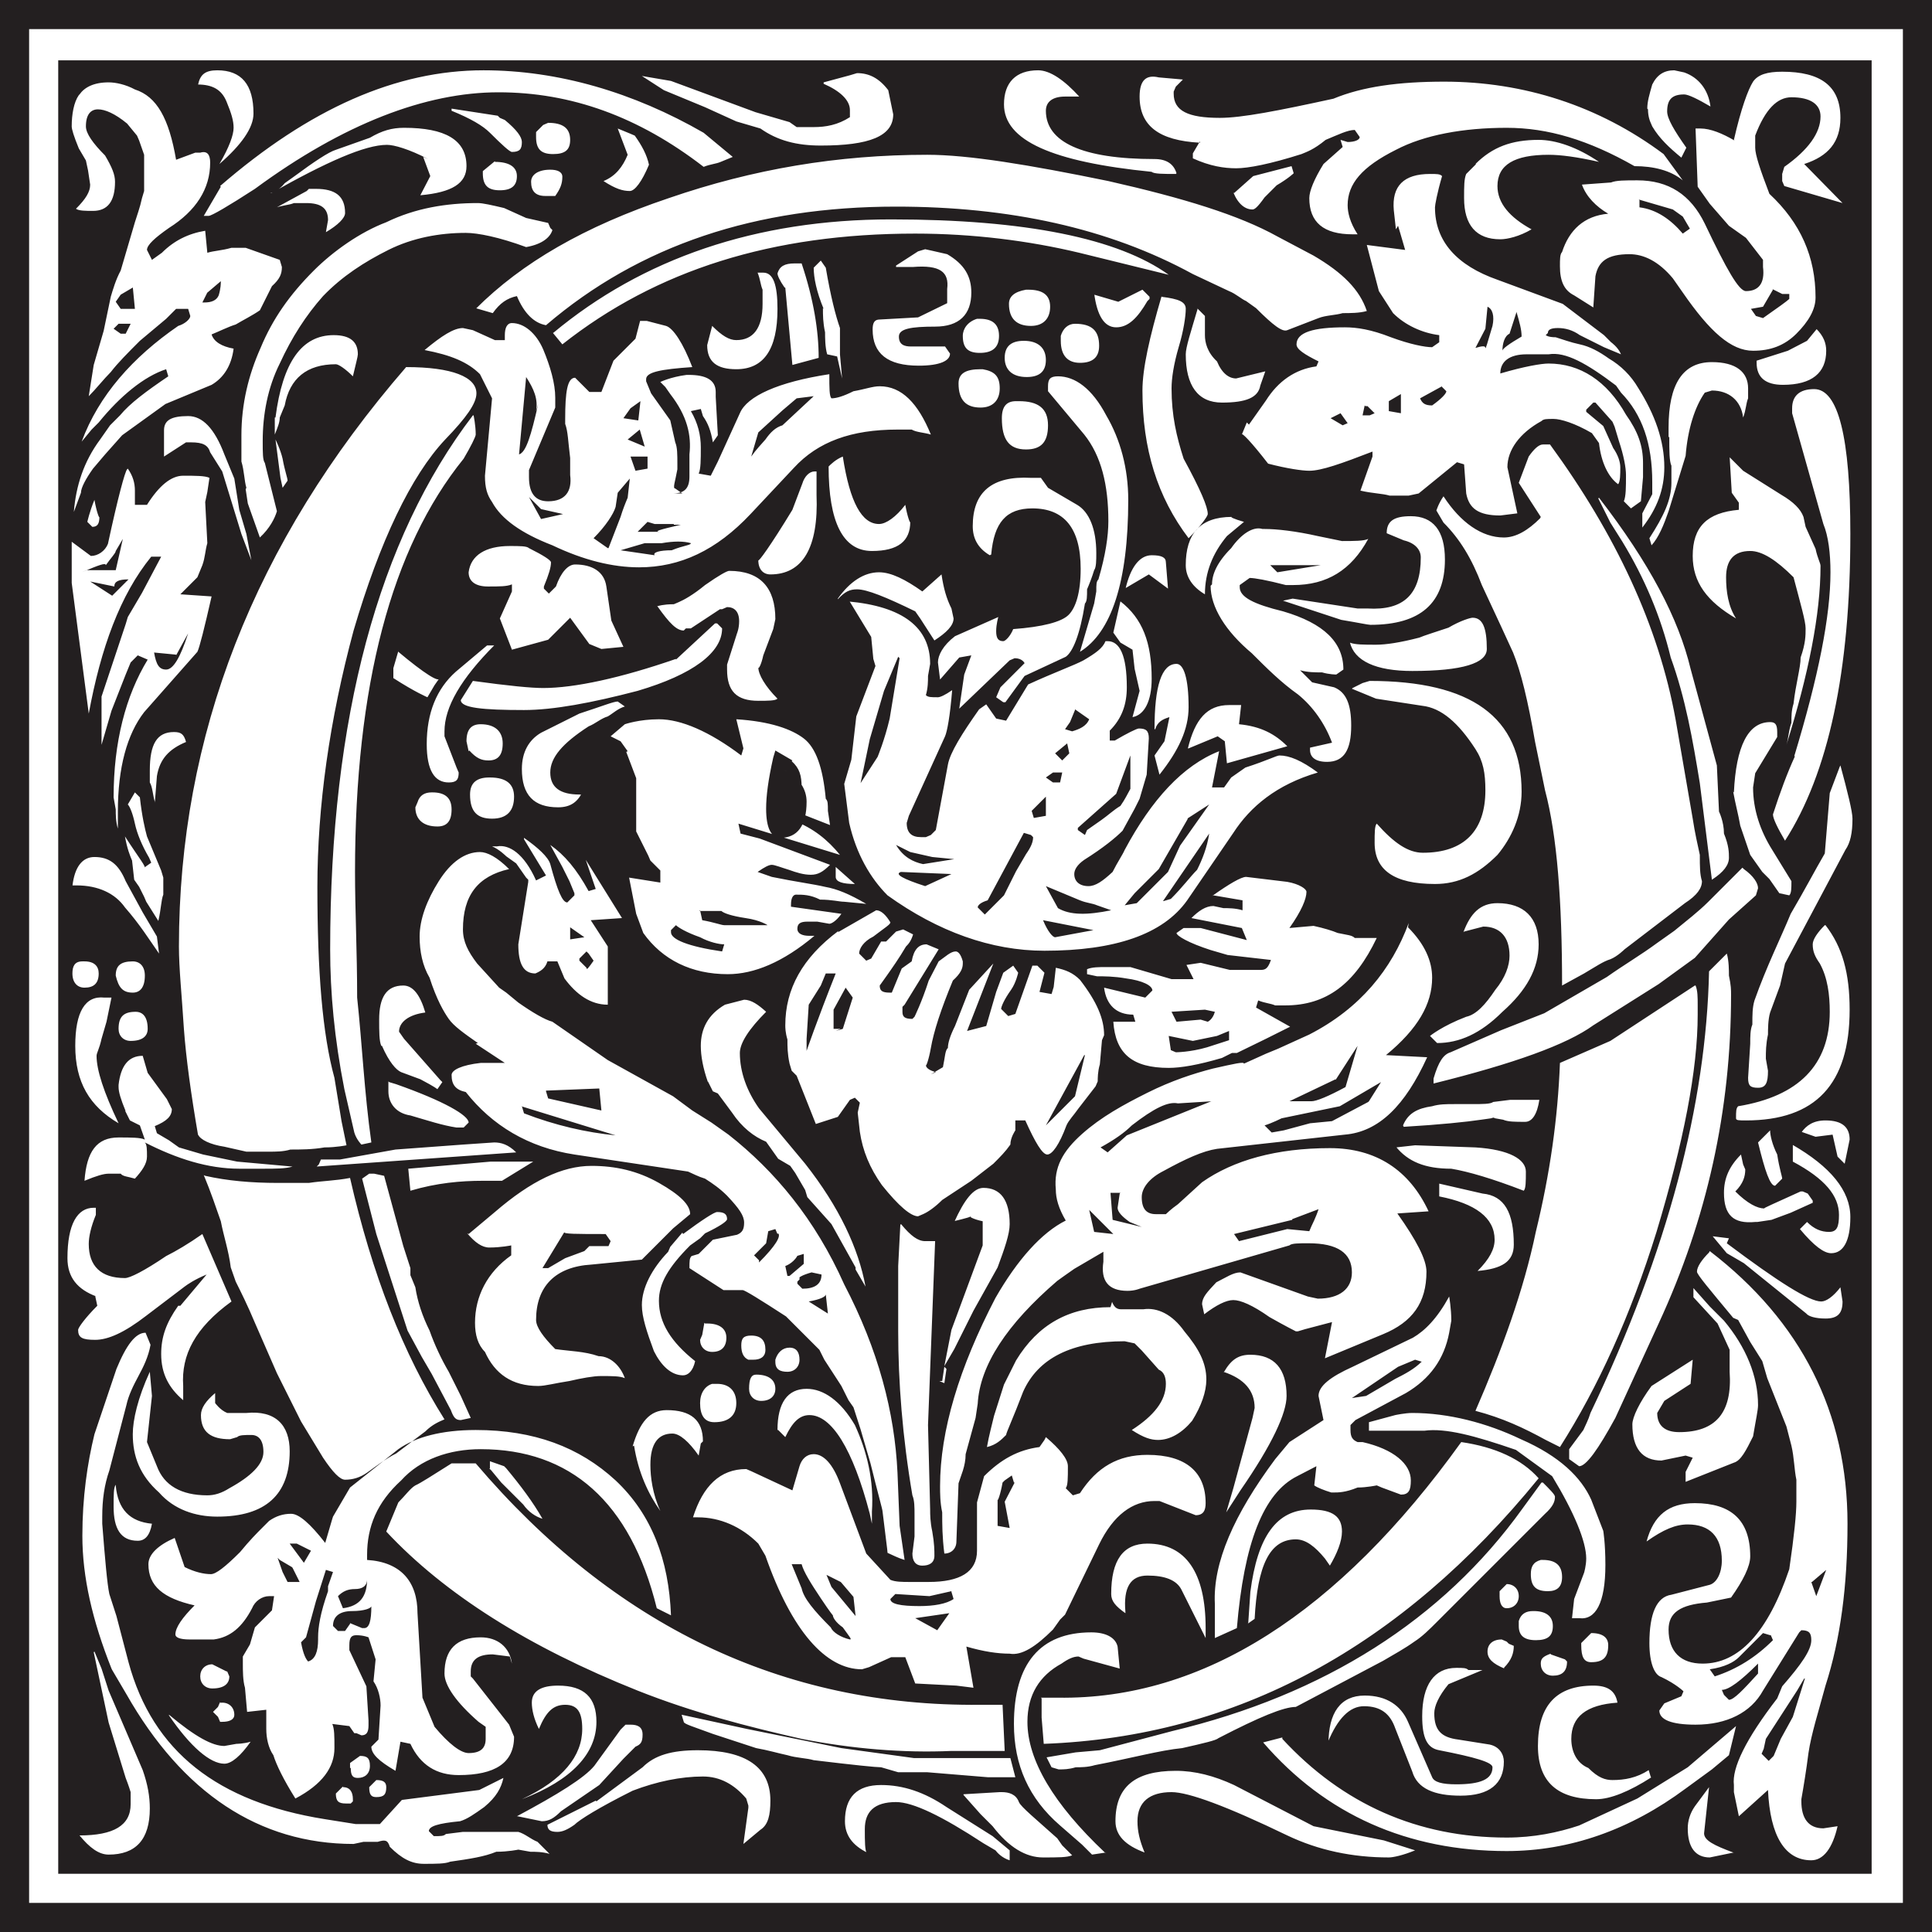 <?xml version="1.0" encoding="UTF-8"?>
<svg id="Layer_1" xmlns="http://www.w3.org/2000/svg" width="27.21" height="27.21" xmlns:xlink="http://www.w3.org/1999/xlink" viewBox="0 0 27.21 27.21">
  <defs>
    <clipPath id="clippath">
      <rect width="27.21" height="27.21" fill="none"/>
    </clipPath>
    <clipPath id="clippath-1">
      <rect y="0" width="27.21" height="27.21" fill="none"/>
    </clipPath>
  </defs>
  <g clip-path="url(#clippath)">
    <g clip-path="url(#clippath-1)">
      <path d="M25.41,23.64l-.1.17-.44.68-.03.14-.03.07.1.1.07-.07.1-.24.17-.31.17-.54ZM24.76,23.57v-.14c-.24.24-.41.37-.51.37l.03.07.07.07c.07,0,.2-.14.41-.37M24.93,23.03l-.1-.03-.34.34c-.07.07-.2.14-.41.17l.07.1c.31-.1.58-.27.82-.51l-.03-.07ZM13.2,22.96l-.31-.17.48-.07-.17.24ZM4.93,22.86l.17.07h.03c.07,0,.1-.1.1-.31,0,.03-.1.07-.27.07s-.27.07-.27.21l.07.07h.1l.07-.1ZM13.4,22.41l-.31.07-.48-.03-.07.07c0,.07.14.1.41.1.2,0,.38-.03.48-.1l-.03-.1ZM4.83,22.65c.24-.03.34-.17.34-.41,0,.1-.07.14-.17.14s-.17.03-.24.1l.07.17ZM25.51,22.28l.07.2.14-.37-.2.17ZM11.84,22.28l-.2-.1.07.17.34.41-.03-.27-.17-.2ZM4.69,22.14l-.1-.03-.14.44-.14.51-.07.07c.03.17.07.24.1.27.1-.03.14-.14.14-.31v-.03c0-.14.03-.34.14-.65v-.07l.07-.2ZM11.73,22.75s-.03-.03-.17-.24-.24-.37-.27-.48h-.14l.14.34c.03.14.17.31.41.55.03.07.14.14.27.17.03,0,0-.03-.1-.17-.1-.07-.14-.14-.14-.17M4.11,22.07l-.17-.1-.03-.03.07.2.07.14h.17l-.1-.2ZM4.28,22.01l-.2-.27h.1l.2.1-.1.17ZM14.28,20.88l-.03-.1-.1.07-.03.03c-.03.17-.07.27-.07.24v.37l.17.03-.07-.37.14-.27ZM20.03,19.18l-.1-.03-.24.1-.65.44.2-.03.41-.24c.14-.07.27-.14.37-.24M11.39,18.33c.17-.03.24-.07.24-.1l.03.27-.27-.17ZM11.43,17.92l.14.03c0,.14-.1.2-.27.2l-.07-.07v-.03l.03-.03v-.03s.03-.03.17-.07M11.22,17.69l.1-.03v.14l-.2.17h-.03l-.03-.14s.1-.03.17-.14M7.65,17.86h.07l.24-.14.27-.1.07-.07h.27l.03-.07-.07-.1c-.41,0-.61,0-.58-.03l-.31.51ZM10.95,17.38l-.03-.07-.1.03-.03.17-.17.17.07.07v.03c.24-.24.31-.37.27-.41M18.2,17.18l-.82.2.07.1.68-.17.31.03.03-.07s.07-.14.1-.24l-.37.14ZM15.68,17.38l-.34-.34.07.31.27.03ZM15.78,16.8h-.14l.03.38.41.1-.17-.07c-.1-.07-.17-.14-.17-.2l.03-.2ZM17.07,15.51l-.48.03c-.14-.03-.34.07-.65.31-.1.1-.24.2-.44.31l.1.07.27-.24,1.19-.48ZM7.35,15.58l.03.1c.44.17.88.27,1.29.31l-1.33-.41ZM19.28,15.51l.17-.27-.58.34-.82.17s-.14.07-.24.1l.1.1.17-.03.37-.1.31-.03.51-.27ZM7.69,15.37l.03.1.75.17-.03-.31-.75.03ZM18.81,15.2l-.65.31h.31c.07,0,.24-.07.48-.2l.17-.58-.31.48ZM15.27,14.86l-.54.99.41-.41.14-.58ZM17.31,14.52l-.17.07-.34.07-.34-.07.03.2.07.03s.2,0,.44-.07l.31-.1v-.14ZM16.5,14.25l.07.14.34-.03.1.03s.07-.03.1-.14l-.14-.03-.48.03ZM12.01,14.05l-.1-.14-.17.31v.27h.1l-.07.03.1-.03.14-.44ZM11.77,13.71h-.14l-.07.17-.17.27-.03.48v.17s.14-.41.41-1.09M8.16,13.5l.1-.1.03.03.07.1c-.07.1-.1.14-.1.1l-.1-.1v-.03ZM8.03,13.23l.2-.03-.2-.14v.17ZM10.2,13.3c-.07,0-.21-.03-.34-.1-.2-.07-.31-.14-.34-.17l-.07.07v.03c0,.1.24.2.72.27l.03-.1ZM14.69,12.96c.07.17.14.24.17.24l.54-.1-.71-.14ZM9.86,12.82l.03.14c.17.03.27.07.31.07h.61s-.1-.07-.31-.1c-.2-.03-.31-.07-.34-.1h-.31ZM14.73,12.48l.17.31c.17.1.41.1.75.03l-.2-.07c-.07-.03-.14-.03-.24-.07l-.48-.2ZM12.69,12.28c-.1.03.03.1.34.2l.37-.17-.72-.03ZM12.62,11.9c.1.17.24.24.38.27l.44-.07-.31-.03-.31-.07-.2-.1ZM16.73,11.53l-.41.71-.34.34-.14.17.17-.03.44-.44.17-.37.41-.58-.31.2ZM16.39,12.69l.1-.03c.17-.17.27-.31.37-.41.07-.14.14-.31.17-.51l-.65.95ZM14.42,11.73l-.51.95c-.1.03-.14.07-.14.1l.1.1.27-.27.17-.34.14-.24c.07-.1.1-.17.1-.24l-.03-.03-.1-.03ZM14.73,11.22l-.2.2.03.1.17-.03v-.27ZM15.92,11.12v-.48l-.2.54-.54.48v.03l.1.07.03-.07.2-.14c.1-.07.17-.14.27-.2.07-.1.1-.17.14-.24M14.97,10.88h-.14l-.1.07.1.07h.1l.03-.14ZM11.16,10.71l-.24-.14-.03.1c-.07.31-.1.54-.1.72,0,.27.07.41.2.41.24,0,.37-.17.37-.51,0-.17-.1-.34-.31-.44.07.03.14.1.24.24,0-.17-.03-.27-.14-.37M14.86,10.61l.1.1.1-.1-.03-.14-.17.14ZM15.14,10l-.07.17-.07.1.1.03c.1-.03.2-.07.24-.17l-.2-.14ZM12.65,9.25l-.2.48-.2.68-.1.48-.03.14.24-.37s.1-.24.17-.54l.14-.85ZM2.48,9.22l-.31-.03c.03.17.07.24.17.24s.2-.17.31-.51l-.17.31ZM1.57,8.4l.24-.24c-.14,0-.2.03-.2.1l-.34-.07.31.2ZM1.63,8.03h-.41l-.07.03c.24-.1.34-.14.34-.1.07-.1.14-.17.14-.2l.1-.17-.1.44ZM17.89,7.96l.1.1.61-.1h-.71ZM9.08,7.65h.24c.17-.03.31-.03.41,0,0,.03-.1.03-.27.1-.17,0-.27.03-.24.07l-.48-.07.34-.1ZM9.49,7.38h-.27l-.1-.03-.14.14h.34c-.14,0-.03-.03.27-.1h-.1ZM7.62,7.31l.31-.07-.31-.07-.17-.17.17.31ZM8.57,7.72l.17-.44c.03-.1.07-.2.1-.27l.03-.27-.17.2-.03.2c-.03.1-.14.27-.31.44l.2.14ZM8.98,5.92l-.2-.03.1-.14.14-.1-.03.27ZM8.88,6.43h.24v.17l-.17.03-.07-.2ZM18.88,5.82l-.14.07.17.1.07-.03-.1-.14ZM9.08,6.29l-.24-.1.17-.14.07.24ZM19.22,5.71l-.03.14h.1l.07-.03-.1-.1h-.03ZM19.56,5.65v.14l.17.03v-.27l-.17.1ZM11.46,5.58l-.24.03-.2.17-.34.31-.1.34c.07-.1.14-.17.2-.24.07-.1.14-.17.24-.2l.44-.41ZM20.31,5.44l-.31.17c.03.07.07.1.17.1.14-.1.2-.17.2-.2l-.07-.07ZM7.41,5.31l-.1,1.09c.1-.03.17-.27.27-.71l-.03.1c.03-.17-.03-.31-.14-.48M20.95,4.32l-.03.31-.14.27c.1-.03.14-.03.14,0s.03-.07.1-.31c.03-.14,0-.24-.07-.27M21.36,4.39l-.1.31c-.07.03-.1.14-.1.24,0-.03.1-.1.27-.2,0-.1-.03-.2-.07-.34M1.77,4.56h-.1l-.07.07.1.07h.07l.07-.14h-.07ZM1.87,4.05l-.17.1-.07.1.07.1h.2l-.03-.31ZM2.92,4.12l-.07.14h.03c.1,0,.17-.03.2-.1.03-.1.03-.17.03-.2l-.2.17ZM24.97,4.08l-.14.24-.17.03.07.1.1.03c.2-.14.34-.24.37-.27v-.07h-.1l-.14-.07ZM23.09,2.82v.1c.24.03.44.17.61.37l.1-.07-.1-.17-.14-.1-.48-.14ZM13.57,25.27l.51-.03h.03c.1,0,.2.03.24.14.03.07.24.24.54.51l.07.1.14.14c-.07.03-.2.03-.41.03-.24,0-.48-.14-.71-.44l-.17-.17-.24-.27ZM4.83,25.17c.1,0,.14.07.14.17v.03l-.03.03h-.07c-.1,0-.14-.03-.14-.14l.1-.1ZM24.42,26.09l-.34.07c-.2,0-.31-.14-.31-.41,0-.1.03-.21.1-.31l.2-.27-.07.65c0,.1.14.17.41.27M12.21,26.09c-.2-.1-.31-.24-.31-.44,0-.34.17-.51.51-.51.31,0,.61.1.92.31l.65.41.24.2v.14c-.1-.03-.17-.1-.2-.14l-.17-.1c-.58-.38-.99-.58-1.23-.58-.31,0-.44.14-.44.38,0,.17,0,.31.03.34M5.27,25.1l.03-.03c.1,0,.14.03.14.1,0,.1-.03.14-.14.14-.07,0-.1-.03-.1-.14l.07-.07ZM16.12,26.09c-.27-.1-.41-.24-.41-.44,0-.48.27-.71.85-.71.27,0,.54.07.82.2l1.12.58.99.2.44.14c-.17.07-.31.1-.37.1-.51,0-.99-.1-1.43-.31-.85-.41-1.39-.61-1.63-.61-.31,0-.48.14-.48.41,0,.14.03.27.1.44M4.93,24.9v-.07l.14-.1c.1,0,.14.03.14.14s-.07.17-.17.17c-.07,0-.1-.03-.1-.14M8.4,25.37l.65-.48c.17-.17.41-.24.78-.24.68,0,1.02.24,1.02.71,0,.2-.03.34-.14.41l-.24.2.07-.51v-.03l-.03-.1c-.17-.2-.37-.31-.61-.31-.31,0-.65.07-.99.2-.48.24-.75.41-.82.48-.1.07-.17.1-.24.1-.1,0-.14-.03-.14-.1l.68-.34ZM18.06,24.49c.85.92,1.91,1.39,3.16,1.39.38,0,.72-.07,1.02-.17l.82-.38.71-.44.68-.58-.1.41-.24.2-.37.27c-.78.58-1.63.88-2.52.88-1.39,0-2.55-.51-3.43-1.53l.27-.07ZM7.28,25.58c.58-.31.95-.54,1.09-.71l.37-.51.07-.07h.07c.1,0,.17.03.17.14s-.03.14-.1.17l-.17.17-.34.37-.54.37c-.1.1-.17.14-.27.14l-.34-.07ZM2.38,24.15c.37.31.61.44.78.44l.17-.03s.1,0,.2-.03c-.14.2-.27.31-.37.31-.2,0-.48-.24-.78-.68M14.28,25.03h-.37l-.85-.07h-.41l-.24-.07c-.07,0-.37-.03-.95-.1-.1-.03-.24-.03-.37-.07-.14-.03-.27-.07-.44-.1l-.61-.2c-.27-.1-.41-.14-.41-.17l-.03-.1.92.2,1.33.27,1.02.14h1.36l.07.27ZM3.1,23.98h.03c.1,0,.17.07.17.17,0,.07-.07.1-.17.1h-.03l-.03-.07-.07-.07.07-.07.03-.07ZM23.26,25.03c-.31.2-.58.31-.78.31-.54,0-.82-.24-.82-.75,0-.58.27-.85.78-.85.2,0,.31.07.34.24-.44.03-.65.2-.65.51,0,.17.07.34.24.41.14.14.24.17.34.17.17,0,.34-.03.51-.14l.03.1ZM7.59,24.35c-.07-.14-.1-.27-.1-.37,0-.17.14-.24.37-.24.37,0,.54.17.54.51,0,.44-.34.82-1.05,1.09.58-.27.85-.61.85-.99,0-.24-.07-.34-.24-.34s-.27.1-.37.34M18.71,24.56c0-.44.17-.68.51-.68.31,0,.51.14.61.37l.34.78c.03.07.14.1.34.1.34,0,.51-.07.51-.24,0-.07-.24-.14-.75-.24-.17-.03-.24-.17-.24-.48,0-.44.17-.68.48-.68.1,0,.14,0,.17.03h.2l-.48.2c-.14.17-.2.31-.2.41,0,.24.1.34.34.37l.44.07c.14.03.2.14.2.24,0,.31-.2.48-.61.48-.37,0-.61-.1-.68-.34l-.24-.61c-.07-.2-.2-.31-.44-.31-.2,0-.37.17-.51.51M3.2,23.54l.03.07c0,.1-.07.17-.24.17-.1,0-.17-.07-.17-.17s.07-.17.17-.17l.2.1ZM21.84,23.3l.2.07.03.03c0,.14-.07.2-.2.2-.1,0-.17-.07-.17-.17,0-.07.03-.1.14-.14M1.33,23.26l.1.24.1.31.48,1.12c.07.2.1.37.1.54,0,.44-.2.65-.58.65-.14,0-.27-.1-.41-.27.48,0,.72-.14.72-.44v-.17s-.03-.1-.07-.2l-.24-.78-.21-.99ZM21.19,23.5c-.17-.07-.24-.14-.24-.24s.07-.17.2-.17l.07.03.03.03.07.03c0,.1-.03.2-.14.31M22.28,23.13l.1-.1.03-.03c.17,0,.24.07.24.17,0,.17-.07.24-.24.24-.1,0-.14-.07-.14-.24v-.03ZM15.58,26.09l-.2.03-.14-.14-.31-.27c-.44-.38-.65-.85-.65-1.43,0-.85.37-1.29,1.09-1.29.2,0,.34.07.37.2l.03.31-.51-.14-.07-.03c-.07,0-.14.03-.24.1-.31.17-.48.44-.48.82,0,.54.37,1.16,1.09,1.84M21.6,22.69c.17,0,.27.07.27.21s-.07.2-.24.2-.24-.07-.24-.2v-.07c.03-.1.1-.14.2-.14M21.22,22.31c.1,0,.17.07.17.17s-.07.17-.17.17c-.07,0-.1-.07-.1-.17v-.07l.1-.1ZM21.7,21.97h.03c.17,0,.27.07.27.24,0,.14-.07.2-.2.2-.17,0-.24-.07-.24-.24,0-.1.03-.17.14-.2M15.85,22.72c-.14-.1-.2-.17-.2-.27,0-.48.17-.71.51-.71.54,0,.82.41.82,1.19v.14l-.24-.48-.1-.2c-.07-.14-.24-.2-.48-.2s-.34.17-.31.51v.03ZM17.58,22.86l.03-.44c.1-.78.37-1.16.85-1.16.31,0,.44.1.44.31,0,.14-.07.31-.17.48l-.07-.1c-.14-.17-.27-.27-.41-.27-.37,0-.54.37-.58,1.12l-.1.07ZM21.73,20.88c.1.1.17.17.17.2,0,.07-.03.14-.14.24l-1.53,1.53c-.1.1-.2.2-.31.27-.14.1-.27.17-.44.27l-1.23.65c-.17,0-.51.14-1.09.44-.03.03-.2.07-.51.14-.31.03-.71.14-1.23.24-.1.03-.2.03-.27.03-.1.03-.17.03-.24.03l-.1-.03-.07-.14.41-.07.34-.03,1.02-.27c2.14-.51,3.81-1.57,4.93-3.13l.27-.37ZM1.63,20.92c.03.34.2.51.51.54-.03.17-.1.24-.2.24-.24,0-.34-.17-.34-.48,0-.17,0-.27.03-.31M6.7,20.61c1.94,2.28,4.32,3.43,7.11,3.4h.31l.03.65h-.75c-.68.03-1.4-.03-2.11-.17-.75-.17-1.53-.37-2.31-.68-1.53-.61-2.72-1.36-3.54-2.24l.17-.41c.1-.1.17-.2.24-.24.07-.03.24-.14.51-.31h.34ZM6.9,20.68v-.1l.2.07.03.03c.2.24.38.48.51.71-.1-.03-.2-.1-.27-.2l-.31-.31-.14-.17-.03-.03ZM14.66,23.91h.24c2.04.03,3.95-1.19,5.68-3.6.48.07.85.24,1.09.51-1.94,2.38-4.25,3.64-6.97,3.74l-.03-.37v-.27ZM14.73,20.24c.2.17.31.31.31.41,0,.17,0,.27-.03.31l.1.1.1-.03c.24-.37.54-.54.95-.54.54,0,.82.24.82.68,0,.1-.03.17-.14.17l-.51-.2h-.07c-.31,0-.58.2-.78.61l-.48.99-.07.07-.1.14c-.24.24-.44.37-.61.34-.17,0-.37-.03-.61-.1l.1.58-.24-.03-.58-.03-.14-.37h-.2l-.31.14-.1.03c-.51,0-.99-.54-1.36-1.6l-.1-.17c-.24-.24-.54-.37-.85-.37h-.07c.14-.44.38-.68.75-.68l.07.03.58.27.1-.34c.03-.1.1-.17.2-.17.14,0,.27.14.37.41l.37.99.34.37c.07.03.17.03.27.03h.27c.44,0,.68-.14.68-.44v-.68l.1-.37c.24-.24.48-.37.78-.41l.07-.1ZM4.69,21.36l.24-.41.68-.54c.24-.17.61-.27,1.09-.27.82,0,1.46.24,1.97.71.51.48.75,1.12.78,1.9l-.2-.1c-.37-1.5-1.22-2.24-2.48-2.24-.44,0-.85.14-1.12.44-.34.31-.48.65-.48,1.05v.07c.48.03.71.31.71.75l.07,1.19.17.41c.2.24.37.37.48.37.17,0,.24-.07.24-.2v-.17l-.1-.07c-.31-.27-.48-.51-.48-.68,0-.34.17-.51.51-.51.24,0,.41.14.44.37l-.03-.1-.24-.03c-.2,0-.31.07-.31.24v.07l.03.03.51.65.07.17c0,.37-.27.54-.78.54-.31,0-.54-.14-.68-.44l-.14-.03-.07.41c-.24-.14-.34-.24-.34-.34l.1-.1.03-.48c0-.1-.03-.24-.1-.34l.03-.31-.1-.31s-.07-.03-.17-.03c-.07,0-.1.03-.1.14v.07l.24.51.03.48v.07c0,.1-.03.14-.1.14l-.07-.03h-.03l-.07-.1-.24-.03c.03.07.03.17.03.34,0,.27-.17.51-.55.71-.17-.27-.27-.48-.31-.61-.07-.1-.1-.24-.1-.37v-.27l-.27.03-.03-.34c-.03-.1-.03-.24-.03-.34v-.1l.1-.17.07-.24.24-.24.03-.2h-.07c-.1,0-.2.07-.24.17-.14.27-.31.41-.54.44h-.34c-.14,0-.2-.03-.2-.07,0-.1.1-.24.27-.41-.44-.1-.65-.27-.65-.58,0-.14.14-.27.37-.37l.14.41c.14.07.27.1.37.1.07,0,.2-.1.41-.31.14-.17.24-.27.31-.34l.1-.1c.1-.07.2-.1.31-.1s.27.14.48.41l.1-.34ZM19.28,20.03l.37-.1s.14-.03.24-.03c.51,0,1.05.14,1.53.37.55.24.85.54.99.85l.17.44s.03.17.03.48c0,.54-.14.78-.37.75h-.1l.03-.27.14-.37s.03-.1.03-.2c0-.24-.17-.65-.48-1.16l-.51-.37c-.58-.2-.99-.31-1.29-.27h-.78v-.1ZM8.91,20.37c.1-.34.24-.51.48-.51.34,0,.51.14.51.44l-.03.03-.03.17c-.14-.2-.27-.31-.37-.31-.2,0-.31.14-.31.44,0,.17.03.41.14.65-.17-.24-.31-.54-.37-.92M10.95,20.14c0-.38.14-.58.41-.58.24,0,.48.17.68.51.17.37.27.78.24,1.22v.17l-.03-.14c-.24-.92-.54-1.39-.85-1.39-.14,0-.24.1-.34.31l-.1-.1ZM10.03,19.49h.07c.17,0,.27.1.27.27s-.1.27-.31.27c-.14,0-.2-.1-.2-.27,0-.14.07-.24.17-.27M10.92,19.56c0,.1-.07.17-.2.17-.1,0-.17-.07-.17-.17,0-.14.03-.2.1-.2.17,0,.27.07.27.2M2.11,19.32l.03.34-.07.65.14.34c.1.27.34.41.71.41.1,0,.2-.03.31-.1.31-.17.48-.34.48-.51s-.07-.24-.17-.24-.17,0-.2.03l-.1.03c-.27,0-.41-.1-.41-.34,0-.1.07-.2.2-.31v.14s.07.1.17.14h.27c.41-.04.61.17.61.54,0,.61-.34.92-1.02.92-.31,0-.61-.1-.82-.34-.27-.24-.37-.51-.37-.82,0-.2.07-.51.24-.88M13.27,19.45l.03-.2.03.03-.03.2-.07-.03h.03ZM17.24,19.32c.1-.17.2-.24.37-.24.34,0,.51.2.51.58,0,.24-.2.68-.65,1.33l-.2.31.1-.34.27-.99.03-.14c0-.24-.14-.41-.44-.51M11.26,19.15c0,.1-.07.17-.17.17s-.17-.03-.17-.14v-.03c.03-.1.1-.17.2-.17s.14.07.14.17M10.58,18.81c.14,0,.2.07.2.2,0,.1-.07.14-.17.14h-.07c-.07-.03-.1-.1-.1-.2s.03-.14.14-.14M1.57,23.5c-.27-.68-.41-1.29-.41-1.87,0-.54.07-1.02.17-1.43l.31-.92c.14-.34.27-.51.41-.51l.07.17c-.03.17-.1.31-.17.44s-.14.27-.17.41l-.24.92c-.07.2-.1.41-.1.65v.1c.04.51.07.85.1.99l.1.31.17.65c.34,1.26,1.26,1.97,2.76,2.21l.44.07h.34l.31-.34,1.09-.14.34-.17c-.03.14-.1.27-.27.41-.14.1-.24.17-.34.2-.31.03-.44.07-.44.14l.07.07c.1,0,.14,0,.17-.03l.24-.03h.78c.1.03.17.1.27.14l.17.17c-.1-.03-.2-.03-.27-.03l-.17-.03s-.14.03-.31.03c-.17.07-.37.1-.65.14-.07.03-.2.03-.37.03s-.31-.07-.48-.24c-.03-.1-.07-.1-.17-.07h-.2l-.14.03c-1.33,0-2.41-.72-3.2-2.11l-.2-.34ZM9.93,18.64h.03c.17,0,.27.07.27.2s-.07.2-.2.2c-.1,0-.17-.07-.17-.17l.03-.07.03-.17ZM15.65,18.3c.03.1.07.14.14.14h.31c.2-.03.41.07.58.31.2.24.31.44.31.68,0,.17-.07.37-.2.58-.14.17-.31.27-.48.27-.1,0-.2-.03-.37-.14.31-.2.48-.41.48-.65,0-.1-.03-.17-.1-.2l-.24-.27-.1-.1-.14-.03c-.75,0-1.22.24-1.43.71-.14.37-.24.58-.24.61-.07.07-.14.14-.27.17.03-.17.07-.31.1-.44l.14-.44.17-.34c.31-.51.75-.75,1.33-.75l.03-.1ZM20.41,18.26s.03.17.03.34l-.03.17c-.07.37-.27.65-.61.85l-.71.38-.07.07v.07c0,.1.03.14.1.17h.07c.44.1.68.31.68.54,0,.14-.03.2-.14.2l-.27-.1-.07-.03s-.14.03-.27.03c-.17.07-.27.07-.34.07h-.03c-.1-.03-.2-.07-.24-.1l.03-.27-.27.14c-.48.24-.75.95-.85,2.14l-.31.14v-.48c-.03-.58.27-1.26.85-2.04l.2-.24.48-.31-.07-.34c0-.14.17-.27.48-.41l.85-.41c.17-.1.34-.27.51-.58M23.84,18.13l.24.27.2.2c.31.37.48.78.48,1.19,0,.07-.03.2-.07.44-.1.2-.17.34-.27.37l-.68.27v-.14l.1-.2-.1-.03-.34.07c-.27,0-.41-.17-.41-.51,0-.1.1-.31.27-.54l.58-.37-.03.34-.37.24-.1.17c0,.17.1.27.31.27.51,0,.75-.27.71-.85v-.31l-.17-.37-.34-.37v-.14ZM24.08,17.62c1.29.99,1.94,2.28,1.94,3.84,0,.88-.1,1.63-.31,2.28-.1.37-.2.68-.24.95-.03.24-.07.48-.1.65v.03c0,.24.1.38.31.38l.2-.03c-.07.31-.2.48-.37.48-.37,0-.58-.34-.61-.99l-.41.37-.07-.34v-.1c-.03-.24.17-.65.61-1.22l.07-.17c.27-.31.41-.51.41-.65,0-.1-.03-.14-.14-.14l-.03.03-.51.82c-.17.31-.51.48-.95.48-.34,0-.51-.07-.51-.2l.07-.1.24-.1.03-.07s-.1-.1-.31-.2c-.1-.03-.17-.2-.17-.48,0-.41.1-.65.31-.68l.54-.14c.1-.03.17-.17.17-.34,0-.34-.17-.51-.48-.51-.17,0-.34.07-.58.24.1-.37.31-.54.68-.54.51,0,.78.24.78.75,0,.14-.1.34-.27.58l-.34.07c-.37.03-.54.14-.54.38,0,.31.17.48.48.48.51,0,.92-.44,1.22-1.33.07-.48.1-.78.1-.95v-.31c-.03-.14-.03-.31-.07-.48l-.07-.27-.27-.68-.07-.24-.17-.27-.17-.31-.07-.03c-.34-.41-.51-.61-.51-.65,0-.07.07-.17.17-.27M24.11,17.41l.24.03-.03.07c.72.54,1.16.82,1.33.82.07,0,.17-.07.27-.2l.03.2c0,.17-.07.24-.24.24-.14,0-.24-.03-.27-.07l-.88-.71-.24-.14-.2-.24ZM12.69,17.24c.14.17.24.24.34.24h.14l-.1,2.59.03,1.19c0,.07,0,.17.03.31.03.17.03.27.03.34,0,.1-.07.14-.17.14s-.14-.07-.14-.17l.03-.24v-.31c0-.1,0-.2-.03-.27-.14-.82-.2-1.6-.2-2.31v-.92l.03-.58ZM9.62,17.38c.27-.2.44-.31.48-.31.1,0,.14.03.14.1,0,.03-.1.1-.31.2l-.07.07-.14.1c-.31.31-.44.54-.44.78,0,.31.17.58.51.85-.03.14-.1.2-.17.2-.17,0-.31-.14-.41-.34-.1-.27-.17-.48-.17-.65,0-.24.14-.51.37-.75l.03-.07.17-.2ZM1.36,18.26c-.27-.1-.41-.27-.41-.54,0-.48.14-.71.37-.71h.03v.1c-.07.17-.1.31-.1.41,0,.31.17.48.51.48.07,0,.27-.1.58-.31.14-.07.31-.17.51-.31l.41.95c-.51.37-.71.75-.68,1.19v.2c-.2-.17-.31-.37-.31-.65,0-.24.07-.44.24-.68h.03l.37-.44c-.17.07-.27.14-.31.17l-.54.41c-.31.24-.54.34-.72.34s-.24-.03-.24-.14c0-.03.1-.17.27-.34l-.03-.14ZM13.44,17.21c.14-.31.27-.48.41-.48.24,0,.37.17.37.51,0,.14-.07.34-.17.61l-.34.61-.27.54-.14.24.1-.51.44-1.19v-.34c-.14-.03-.2-.07-.17-.07s-.07.03-.24.07M20.27,16.84v-.17l.61.14c.31.03.44.27.44.72,0,.24-.17.34-.51.37.17-.17.24-.31.24-.44,0-.31-.27-.51-.78-.61M2.89,16.56c.31.07.65.1,1.02.1h.44c.2-.03.37-.03.58-.07.31,1.36.75,2.48,1.33,3.4-.07.03-.17.07-.27.17l-.41.31c-.14.07-.27.17-.41.27-.1.07-.2.1-.31.1-.07,0-.17-.1-.31-.31l-.31-.51-.34-.68-.31-.71c-.1-.24-.2-.44-.27-.58l-.07-.2c-.03-.24-.1-.44-.14-.65-.07-.2-.14-.41-.24-.65M5.1,16.6l.1-.07h.07l.14.03.27.99.1.31v.1s.03.07.07.17c.03.2.1.41.2.61.07.2.17.41.27.58l.17.34.14.31-.14.03c-.07,0-.1-.03-.14-.14l-.27-.51-.14-.24-.2-.37-.44-1.36-.2-.78ZM6.6,17.38l.37-.31c.51-.44.95-.65,1.36-.65.34,0,.65.07.95.24s.44.31.44.44l-.24.2-.44.44-.71.07c-.51.03-.78.31-.78.78,0,.1.1.24.27.41.2.03.41.03.61.1.17,0,.31.14.37.31-.07-.03-.17-.03-.34-.03-.1,0-.27.03-.44.07-.2.03-.34.07-.44.07-.37,0-.61-.17-.75-.48-.1-.1-.14-.24-.14-.41,0-.37.17-.71.51-.95v-.14s-.14.03-.31.03c-.1,0-.2-.07-.31-.2M6.9,16.36h.61l-.44.27h-.27c-.31,0-.65.03-1.02.14l-.03-.31,1.16-.1ZM24.52,16.26l.03.14.03.07c0,.1-.03.2-.14.31.17.17.31.24.41.24-.03,0,.14-.07.51-.24h.03l.07.03.07.1v.03l-.31.14-.27.1-.2.03h-.03c-.31.03-.44-.1-.44-.41,0-.2.07-.37.24-.54M25.24,16.12c.54.31.82.65.82,1.02,0,.34-.1.51-.27.51-.1,0-.24-.1-.44-.34l.1-.1c.1.1.2.14.31.14s.14-.07.14-.24c0-.27-.2-.51-.65-.75v-.24ZM19.66,16.16l.27-.03.85.03c.48.03.71.17.71.34,0,.14,0,.24-.03.27-.44-.17-.78-.27-1.02-.31-.37,0-.61-.1-.78-.31M4.46,16.43l.03-.03.03-.07h.27l.78-.14.95-.07.44-.03c.1,0,.2.03.31.14l-2.82.2ZM24.93,15.92c0,.07.03.2.1.34.03.2.07.31.07.34l-.1.1c-.07,0-.14-.2-.24-.61l.17-.17ZM25.37,15.95c.07-.1.17-.17.34-.17.24,0,.34.1.34.27l-.07.34-.1-.1-.07-.31-.24.03-.2-.07ZM19.76,15.85c.07-.17.2-.24.41-.27.1-.03.2-.03.31-.03h.24c.17,0,.27,0,.31-.03l.24-.03h.41c-.03.2-.1.31-.2.31-.14,0-.24,0-.31-.03l-.17-.03c.1,0,.07,0-.14.03-.2.03-.58.07-1.09.1M5.48,15.24l.1.03c.68.24,1.02.44,1.02.54l-.07.07h-.1c-.2-.03-.41-.1-.65-.17-.2-.03-.31-.17-.31-.34v-.14ZM1.77,15.65c-.07-.17-.1-.27-.1-.34v-.03c.03-.27.14-.41.34-.41l.07.24.27.37.07.14c0,.1-.07.17-.24.24l.03.1.17.1.14.1.34.1.48.1.78.07c-.1.03-.24.03-.41.03h-.34c-.44,0-.88-.14-1.33-.37.03.03.03.1.03.2s-.07.2-.17.31c-.1-.03-.17-.03-.2-.07h-.17c-.07,0-.17.03-.34.1.03-.41.17-.61.48-.61.17,0,.31,0,.37.03l-.07-.2-.14-.07-.07-.14ZM2.08,14.49c0,.1-.07.17-.24.17-.1,0-.17-.07-.17-.17,0-.17.07-.24.24-.24.1,0,.17.07.17.24M9.97,15.24c-.07-.2-.1-.37-.1-.51,0-.24.1-.44.34-.58l.27-.07c.1,0,.2.07.31.17-.24.24-.37.44-.37.58,0,.27.1.54.27.78l.65.78c.48.61.75,1.19.85,1.73l-.14-.24v-.03l-.34-.61-.34-.38-.03-.1-.14-.24-.07-.1-.17-.1-.17-.24c-.17-.07-.34-.2-.48-.41l-.2-.27-.07-.03-.07-.14ZM1.67,15.82c-.41-.24-.61-.58-.61-1.09,0-.48.14-.71.41-.68h.1l-.07.34-.07.24c-.03.14-.07.2-.07.24,0,.2.1.51.31.95M23.88,13.88c.03.07.03.17.03.27v.14c0,.78-.2,1.8-.58,3.06-.37,1.19-.82,2.18-1.36,3.03l-.2-.1c-.31-.17-.61-.31-.99-.41.37-.85.68-1.7.85-2.52.2-.82.31-1.6.34-2.38l.71-.31,1.19-.78ZM5.37,14.73c-.03-.07-.03-.2-.03-.37,0-.31.1-.48.34-.48.14,0,.24.14.31.38-.24.03-.37.14-.37.27l.07.1.51.58.03.03-.07.1s-.03-.03-.24-.14l-.27-.1c-.07-.03-.17-.14-.27-.37M1.63,13.74c0-.14.07-.2.24-.2.1,0,.17.07.17.2,0,.17-.07.24-.17.24-.14,0-.2-.07-.24-.24M1.16,13.54h.03c.14,0,.2.07.2.17,0,.14-.07.2-.2.2-.1,0-.17-.07-.17-.2,0-.1.03-.17.14-.17M24.32,13.43c.03.1.03.24.03.31.03.14.03.2.03.27,0,1.63-.34,3.16-1.02,4.63l-.61,1.33c-.24.44-.41.68-.51.68l-.14-.1v-.14l.2-.27c.03-.07.07-.14.1-.24,1.09-2.28,1.63-4.35,1.67-6.22l.24-.24ZM19.83,13.06c.24.24.34.48.34.71,0,.37-.2.72-.65,1.09l.58.03c-.31.68-.68,1.05-1.16,1.09l-1.8.2c-.2.03-.44.14-.75.31-.2.1-.31.24-.31.37,0,.17.07.24.2.24h.14s.07-.07.17-.14l.34-.31c.44-.31,1.05-.48,1.8-.48.65,0,1.12.31,1.39.89l-.44.03c.27.38.41.65.41.82,0,.44-.2.71-.61.88l-.82.34.1-.51-.38.1-.1.03h-.03s-.14-.07-.37-.2c-.24-.17-.41-.24-.51-.24s-.24.07-.41.2l-.03-.14c0-.1.07-.17.2-.31.14-.07.24-.14.34-.14l.95.34.14.03c.31,0,.48-.14.48-.37,0-.27-.2-.41-.61-.41-.14,0-.24,0-.27.03l-2.11.61s-.07.03-.17.03c-.27,0-.38-.14-.34-.41v-.14l-.41.24c-.1.07-.2.14-.24.17-.71.61-1.09,1.19-1.12,1.73l-.03.2-.14.51c0,.17-.07.31-.1.41l-.03.82c0,.1-.07.17-.17.17-.03-.24-.03-.41-.03-.58-.03-.14-.03-.27-.03-.37,0-.78.27-1.67.78-2.65.31-.54.65-.92.99-1.09-.1-.17-.14-.31-.14-.44-.03-.31.1-.54.37-.78.27-.24.58-.41.92-.58.34-.17.65-.27.92-.34.31-.07.44-.1.44-.07l.31-.14.17-.07.44-.2c.72-.37,1.16-.92,1.4-1.57M25.71,13.03c.24.31.34.68.34,1.19,0,1.05-.48,1.56-1.46,1.56-.1,0-.14,0-.14-.03,0-.1,0-.14.03-.17.85-.14,1.29-.58,1.29-1.33,0-.24-.03-.48-.14-.68-.07-.1-.1-.17-.1-.27,0-.07.07-.17.17-.27M11.8,13.13l.54-.31c.07,0,.14.07.2.17,0,.03-.07.07-.24.2-.14.07-.2.17-.2.24l.1.1.07-.03.14-.24h.07l.14-.14.1-.03.14.07c-.03.1-.07.14-.1.17-.1.17-.2.31-.27.41l-.1.14c0,.07.03.1.14.1h.03l.14-.34.14-.1c.03-.17.1-.24.21-.24l.17.07-.48.78-.03.03v.07c0,.07.03.1.14.1l.03-.03s.1-.2.2-.51l.14-.27c.1-.07.17-.14.24-.14.03,0,.07.03.1.14v.03c0,.07-.03.14-.14.24-.17.41-.27.72-.31.95-.03.17-.07.27-.07.24,0,.03.03.07.14.1l-.07.03.17-.1c.03-.14.03-.24.07-.27,0-.07.03-.17.1-.31l.2-.51.34-.37-.37.95.27-.07.14-.48.1-.27.14-.1.07.1s-.03.14-.1.24c-.1.14-.14.24-.14.27l.1.1.1-.03.24-.68h.07l.1.1-.07.27.17.03.03-.1.03-.27c.14.03.24.07.34.17.24.31.34.55.34.78l-.03.07-.03.34c-.03.1-.03.2-.03.24l-.03.07-.24.31c-.07.1-.14.17-.17.24-.1.27-.2.41-.27.41s-.17-.17-.31-.48h-.14v.14s-.07.1-.07.2c-.07.1-.14.17-.24.27l-.31.24-.41.27c-.1.1-.2.17-.27.2l-.07.03c-.1,0-.27-.14-.51-.44-.17-.24-.27-.48-.31-.75l-.03-.27.03-.14-.07-.07-.07.03-.17.24-.31.1-.27-.68-.07-.07-.03-.1c-.03-.14-.03-.24-.03-.34-.03-.1-.03-.17-.03-.2,0-.51.24-.95.75-1.33M20.61,13.13c.1-.27.24-.41.48-.41.37,0,.58.2.58.58,0,.34-.17.65-.51.95-.31.31-.61.44-.92.44l-.1-.1s.17-.14.51-.27c.14-.03.27-.17.41-.38.14-.17.2-.34.2-.48,0-.27-.14-.41-.37-.41l-.27.07ZM17.07,12.62c.24-.17.41-.27.48-.27l.58.07c.17.03.27.1.27.14,0,.1-.07.27-.24.51l.34-.03c.14.03.27.07.34.1.14.03.2.03.24.07h.31c-.31.65-.71.95-1.29.95h-.14c-.07-.03-.14-.03-.24-.07l-.03.1.48.27-.34.17-.41.2h-.07l-.14.07c-.34.1-.58.14-.75.14-.51,0-.75-.2-.78-.65h.31l-.03-.1c-.24,0-.38-.14-.41-.38l.58.14.1-.1c0-.07-.14-.14-.37-.17-.17-.03-.31-.03-.41-.03l-.14-.03v-.07c.07-.03.17-.03.27-.03h.34l.58.17h.31l-.1-.2.2-.03.41.1h.44c.07,0,.1-.03.14-.14l-.61-.07-.24-.07c-.31-.1-.48-.2-.48-.24l.1-.07h.24l.65.17-.07-.17-.71-.14c.1-.1.2-.17.31-.17l.14.03c.07,0,.17,0,.27.03v-.14l-.41-.07ZM24.56,12.24c.14.1.2.2.2.27l-.03.1-.38.34-.48.54-.51.37-.92.58c-.37.27-1.12.54-2.25.82v-.07c.07-.24.14-.34.24-.37l.71-.31.61-.24.88-.51c.24-.17.48-.31.71-.48l.24-.17c.17-.14.34-.27.48-.41l.48-.48ZM11.77,12.21l.27.24c-.17,0-.27-.03-.27-.1v-.14ZM1.02,12.48c.03-.27.14-.41.31-.41.21,0,.34.1.44.34l.24.44.2.34.03.24c-.14-.2-.27-.41-.48-.65-.14-.2-.38-.31-.68-.31h-.07ZM6.73,14.69c-.2-.14-.34-.24-.41-.34-.07-.1-.17-.27-.27-.58-.1-.17-.14-.37-.14-.58,0-.24.1-.51.27-.78s.37-.41.58-.41c.1,0,.24.07.41.24-.44.1-.65.37-.65.85,0,.17.07.31.2.48l.31.34.1.07.17.14c.2.14.37.24.48.27l.78.54.92.51.27.2.27.17.24.17c.65.51,1.22,1.19,1.63,2.11.48.92.71,1.8.75,2.65l.03.75.07.48c-.1-.03-.17-.07-.24-.1,0-.03-.03-.24-.07-.58,0-.03-.07-.27-.17-.68l-.14-.48-.1-.31-.07-.1-.1-.2-.24-.37-.07-.14-.2-.2-.27-.27c-.37-.24-.58-.37-.61-.37h-.27l-.48-.31c0-.1,0-.14.03-.17l.1-.03.2-.2.34-.07c.07-.03.1-.07.1-.17s-.07-.2-.24-.38c-.1-.1-.2-.17-.31-.24-.1-.03-.17-.07-.24-.1l-1.6-.24c-.65-.1-1.16-.41-1.53-.88-.14-.03-.2-.1-.2-.24,0-.07.14-.14.41-.17h.34l-.41-.27ZM7.38,11.8c.2.14.34.27.37.37.1.37.17.54.24.54l.1-.1v-.03l-.07-.17-.1-.2-.17-.31c.2.14.37.34.54.65l.1-.03-.14-.41.51.82-.44.03.24.37v.82c-.24,0-.44-.14-.61-.37l-.1-.24h-.14c-.03.1-.1.14-.17.17-.17,0-.24-.14-.24-.41l.14-.88v-.03l-.03-.03-.14-.2-.14-.1s-.1-.1-.2-.14h.07c.17-.03.38.1.55.48l.14-.07-.31-.51ZM1.9,11.16l.07.07c.03.27.07.44.1.55l.2.48.03.1v.24c-.03.07-.03.2-.07.37l-.17-.27-.03-.07-.07-.14-.07-.1-.03-.27c-.03-.07-.07-.17-.1-.34.2.31.31.44.27.44l.1-.07-.03-.07c-.1-.17-.17-.34-.2-.48-.03-.14-.07-.24-.1-.27l.1-.17ZM6.09,11.16c.17,0,.27.07.27.24s-.07.24-.2.24c-.2,0-.31-.1-.31-.27l.03-.07c.03-.1.1-.14.2-.14M6.9,10.95c.24,0,.34.1.34.27,0,.2-.1.31-.31.31s-.31-.1-.31-.34c0-.17.1-.24.27-.24M25.92,10.78c.1.37.17.65.17.75,0,.2-.03.34-.1.44l-.85,1.6-.07.31-.14.38c-.03.1-.03.24-.03.31-.03.14-.03.24-.03.34l.03.17c0,.17-.03.24-.14.24s-.14-.03-.14-.14l.03-.48c0-.1,0-.2.03-.27,0-.14,0-.24.03-.34.17-.48.37-.88.51-1.22.2-.34.34-.61.48-.85l.07-.85.14-.37ZM2.18,11.29c-.03-.1-.03-.2-.07-.27v-.17c0-.37.1-.54.34-.54.1,0,.14.03.17.14-.24.1-.37.24-.41.48l-.03.38ZM6.6,10.58l-.03-.14c0-.17.07-.24.2-.24.2,0,.31.1.31.27s-.07.24-.2.24c-.1,0-.17-.03-.27-.14M24.42,11.16c.03-.65.2-.99.51-.99.07,0,.1.03.1.14v.07l-.31.51-.03.2c0,.31.1.61.27.88l.27.44c0,.1,0,.17-.03.2l-.14-.03-.14-.2-.1-.1-.17-.24-.14-.41c-.03-.17-.07-.31-.1-.48M8.84,10.58l-.1-.14-.14-.07.2-.17s.2-.07.48-.07c.31,0,.71.17,1.16.51l.03-.1-.1-.41c.48.03.78.14.95.27s.27.41.31.85c.03.03.03.07.03.17l.03.2-.51-.2v.14c.27.1.48.27.65.48l-1.43-.44.03.14.27.07.99.37c-.1.1-.17.14-.27.14s-.2-.03-.31-.07c-.1-.03-.2-.07-.24-.07s-.1.03-.2.1l.2.07c.34.07.58.1.75.14.17.03.34.1.58.24l-.31-.03c-.07,0-.17-.03-.34-.03-.14-.07-.24-.07-.34-.07-.03,0-.07.03-.07.14v.03l.71.1c-.07.1-.14.14-.17.14l-.17-.03h-.14c-.1,0-.14.03-.14.1s.07.1.17.1h.07c-.44.37-.85.54-1.22.54-.51,0-.92-.2-1.19-.58l-.1-.27-.1-.51.44.07v-.17l-.14-.14-.03-.07-.17-.34v-.75l-.14-.37ZM16.73,10.54c.1-.41.27-.61.58-.61h.17l-.03.27c.31.03.51.14.68.31l-.85.24-.03-.31-.1-.07-.41.17ZM8.2,11.16c-.07.14-.17.21-.34.21-.34,0-.51-.17-.51-.54,0-.24.1-.41.27-.51l.54-.27c.31-.1.48-.17.54-.17l.1.07c-.1.03-.17.1-.24.14-.1.03-.17.1-.27.14-.37.24-.54.44-.54.65s.14.31.41.31h.03ZM19.05,9.69l.14-.07.1-.03c1.43,0,2.14.51,2.14,1.56,0,.34-.14.65-.34.89-.27.27-.54.41-.88.41-.58,0-.85-.2-.85-.58,0-.14,0-.24.03-.27.24.27.44.41.65.41.58,0,.88-.31.88-.88,0-.24-.03-.41-.14-.58-.24-.37-.48-.58-.75-.61l-.65-.1-.34-.14ZM16.26,10.27c0-.61.1-.92.31-.92.1,0,.17.2.17.61,0,.31-.14.61-.41.95l-.07-.27.14-.2.07-.34c-.1.03-.17.07-.2.17M5.61,9.18c.37.31.58.44.58.37l-.07.1-.1.17s-.17-.07-.48-.27v-.14l.07-.24ZM6.97,9.08c-.48.48-.71.88-.71,1.22v.07l.17.44.03.07c0,.1-.03.14-.14.14-.2,0-.31-.17-.31-.54,0-.44.14-.78.41-1.02l.44-.37h.1ZM9.52,9.29l.55-.51h.03l.07.07c0,.34-.41.65-1.19.88-.65.17-1.19.27-1.6.27-.58,0-.89-.03-.89-.14l.17-.27c.51.07.82.1.99.1.44,0,1.09-.14,1.87-.41M19.01,9.05c.07.03.2.03.37.03.14,0,.34-.03.61-.1.07-.03.2-.07.41-.14.17-.1.31-.14.34-.14.14,0,.2.14.2.44,0,.2-.34.31-1.05.31-.51,0-.82-.14-.88-.41M15.78,8.47c.31.24.44.58.44,1.09,0,.31-.1.51-.27.54l.1-.37-.07-.31-.03-.27-.17-.1-.1-.14.1-.44ZM11.94,8.47c.78.07,1.16.37,1.16.88l-.03.17c0,.07,0,.17-.03.27.03.03.07.03.17.03.03,0,.1-.03.2-.1-.03.37-.07.58-.1.65l-.51,1.12-.03.1c0,.14.07.2.2.2h.07l.07-.03.07-.07.17-.92c.03-.17.2-.44.44-.78l.1-.07.14.2.14.03.31-.51c.37-.17.65-.27.78-.34.17-.1.27-.17.31-.27h.03c.17,0,.27.2.27.65,0,.24-.07.44-.24.61v.14h.07c.17-.1.31-.17.34-.17.1,0,.14.03.14.14l-.03.51-.1.34-.07.14-.17.31c-.1.1-.27.24-.54.41-.1.07-.14.14-.14.2,0,.1.07.17.2.17.1,0,.2-.07.34-.2.07-.14.14-.24.17-.31.38-.71.82-1.19,1.33-1.39l-.1.51h.17l.1-.14.2-.14c.31-.1.44-.17.48-.17.14,0,.31.07.54.24-.58.17-.95.48-1.19.85l-.65.95c-.34.48-1.02.71-2.01.71-.75,0-1.5-.27-2.21-.78-.24-.24-.44-.58-.54-1.02l-.07-.55.1-.34.07-.61.27-.71-.03-.1-.03-.31-.31-.51ZM9.25,8.54c.1-.03.2-.03.24-.03l.07-.03c.07-.03.2-.1.37-.24.2-.14.31-.2.34-.2.44,0,.65.24.65.68l-.03.14-.14.37c-.03.14-.07.2-.07.17,0,.1.1.27.27.44-.03.03-.14.03-.27.03-.31,0-.44-.14-.44-.44v-.07l.14-.44s.03-.07.03-.17c0-.14-.07-.2-.17-.2l-.07.03h-.03l-.41.27h-.07l-.03.03c-.1,0-.2-.1-.37-.34M11.8,8.43c.17-.24.37-.37.58-.37.17,0,.37.1.61.27l.27-.24c.03.2.07.34.14.48l.03.14c0,.1-.1.2-.27.31l-.2-.31-.07-.1c-.41-.2-.68-.31-.82-.31-.1,0-.17.03-.27.14M15.85,8.3c.07-.31.2-.48.37-.48.14,0,.2.03.2.1l.03.37-.27-.2-.34.2ZM7.21,8.23c-.07.03-.17.03-.34.03s-.27-.07-.27-.2c.03-.24.24-.37.58-.37.14,0,.24,0,.27.03.2.1.31.17.31.2,0,.07-.03.17-.1.34v.03l.07.07.1-.1c.07-.2.17-.31.27-.31.24,0,.41.1.44.31l.07.48.17.37-.31.03-.17-.07-.27-.37-.31.31-.51.14-.17-.44.17-.38v-.1ZM17.07,8.23c0-.14.07-.31.27-.51.14-.2.31-.31.44-.27h.03c.17,0,.44.03.75.1l.34.07c.17,0,.31,0,.37-.03-.24.44-.58.65-1.06.65h-.1c-.27-.07-.44-.1-.51-.1l-.14.1v.03c0,.14.2.24.61.34.58.17.85.44.85.82l-.1.07s-.1,0-.2-.03c-.1,0-.2,0-.31-.03l.17.17.31.07c.17.07.24.24.24.54,0,.34-.1.51-.34.51-.17,0-.24-.07-.24-.17v-.03l.31-.07c-.1-.27-.27-.51-.48-.68-.24-.17-.44-.37-.65-.58-.37-.31-.58-.65-.58-.95M18.2,8.43l.92.14h.14c.51.03.75-.2.75-.72,0-.1-.07-.2-.24-.24l-.24-.1c0-.17.1-.24.34-.24.31,0,.48.2.48.61,0,.61-.34.92-1.05.92-.03,0-.17-.03-.41-.07l-.82-.27.14-.03ZM16.97,8.37c-.17-.1-.27-.24-.27-.41,0-.44.2-.68.65-.68-.03,0,.03.03.17.07l-.24.2c-.2.24-.31.51-.31.82M1.33,7.04c.03.17.07.27.07.24,0,.1-.03.14-.1.14l-.07-.07s.03-.14.1-.31M22.52,7.01c.71.92,1.12,1.7,1.29,2.41l.37,1.36.03.65s.07.14.07.31c.07.17.07.27.07.34,0,.1-.07.2-.24.31l-.17-1.36c-.1-.61-.2-1.19-.41-1.77-.14-.58-.37-1.12-.68-1.63l-.17-.27-.17-.34ZM13.94,7.82c-.17-.1-.24-.24-.24-.41,0-.48.27-.71.82-.68h.14l.1.14.41.24c.17.1.27.34.27.68,0,.1,0,.2-.03.24-.03.1-.07.2-.1.27,0,.1,0,.17-.03.2-.07.44-.17.68-.27.75l-.58.27-.27.37h-.03l-.1-.07.03-.07.03-.07.34-.34s-.03-.07-.14-.07l-.07.03-.71.68.07-.48.1-.27-.17.03-.27.31-.03-.24c0-.1.07-.24.24-.37l.61-.27s-.03.1-.03.2.03.14.1.14c.03,0,.1-.07.14-.17.41-.03.68-.1.78-.2.1-.1.17-.31.17-.65,0-.58-.24-.85-.68-.85-.37,0-.54.2-.58.65M11.5,6.63v.34c.03.75-.2,1.12-.65,1.12-.1,0-.17-.07-.17-.2,0,.03.17-.2.48-.71l.14-.37c.03-.1.1-.17.17-.17h.03ZM1.8,6.6c.07.1.1.2.1.31v.2h.17c.17-.27.34-.41.51-.41s.31,0,.37.03l-.03.2-.03.14.03.58c-.03.1-.03.2-.07.31l-.07.17-.24.24.44.03c-.1.44-.17.72-.2.78l-.75.85c-.24.31-.37.78-.37,1.4v.24c-.03-.1-.03-.2-.03-.27l-.03-.17c0-.78.17-1.43.48-1.94l-.07-.03-.07-.03-.1.1-.07.17-.2.51-.14.48v-.68l.34-1.02.03-.1.2-.34.27-.51h-.14c-.44.54-.71,1.29-.88,2.21l-.24-1.84v-.58l.27.2c.1,0,.2-.07.24-.17.14-.65.24-1.02.27-1.05M24.35,6.43l.2.2.54.34c.17.1.27.2.31.31l.03.14.14.31c.03.14.07.2.07.24,0,.68-.17,1.53-.48,2.52.03-.1.03-.2.07-.31,0-.1,0-.17.03-.27.03-.27.1-.51.1-.65.07-.2.07-.31.07-.41s-.07-.34-.17-.72c-.24-.24-.44-.37-.61-.37-.24,0-.34.14-.34.37,0,.2.03.41.14.58-.41-.24-.61-.51-.61-.88,0-.41.2-.61.65-.65v-.1l-.1-.14-.03-.51ZM11.87,6.43c.1.65.27.95.51.95.1,0,.24-.1.37-.27.03.17.07.27.07.24,0,.27-.17.41-.54.41-.41,0-.61-.41-.61-1.19.03-.03.1-.1.2-.14M21.7,7.28l-.31-.48.14-.37c.07-.1.14-.17.2-.17h.1c.92,1.26,1.53,2.55,1.77,3.88l.24,1.39c.03.2.07.37.1.51,0,.17,0,.27.03.37,0,.1-.07.2-.24.31l-.85.65s-.1.1-.2.14c-.1.03-.2.1-.37.2l-.31.17c0-1.19-.07-2.11-.24-2.75l-.14-.68c-.1-.58-.2-.99-.31-1.26l-.17-.37-.27-.58c-.14-.37-.31-.65-.54-.88l-.1-.17s.03-.1.1-.2c.24.37.54.58.85.58.17,0,.34-.1.51-.27M3.88,6.19s.07.14.1.27c.03.17.07.27.07.31l-.07.1-.03-.14-.07-.54ZM3.4,7.52l-.27-.88-.17-.27c-.03-.1-.1-.14-.27-.14h-.07l-.31.2v-.37c0-.14.1-.2.34-.2.2,0,.37.17.51.54l.14.34.07.44.1.34.07.37-.14-.37ZM6.67,5.85s.03.14.03.27c0,.03-.07.17-.17.34-1.02,1.26-1.53,3.2-1.53,5.82,0,.54.03,1.12.03,1.77.07.65.1,1.33.2,2.04l-.14.03s-.07-.07-.1-.17l-.14-.61c-.14-.71-.2-1.36-.2-1.97,0-3.26.68-5.78,2.01-7.52M14.35,5.65c.27,0,.41.1.41.34s-.1.34-.31.34c-.24,0-.34-.14-.34-.44,0-.17.07-.24.2-.24h.03ZM25.27,10.65c.34-1.12.51-1.97.51-2.59,0-.27-.03-.51-.1-.68l-.44-1.56v-.07c0-.17.1-.27.31-.27.34,0,.51.68.51,2.04,0,1.94-.31,3.37-.92,4.32-.1-.17-.17-.31-.17-.37.1-.31.2-.58.31-.82M15.41,8.5l.03-.17c0-.1,0-.14.03-.17.1-.34.14-.61.14-.82,0-.51-.1-.92-.34-1.22l-.51-.61v-.07c0-.1.03-.14.14-.14.24,0,.48.17.68.55.2.34.31.75.31,1.19,0,1.16-.24,1.87-.68,2.14l.2-.68ZM13.84,5.2c.17.03.24.1.24.27s-.1.27-.27.27c-.2,0-.31-.1-.31-.34,0-.14.1-.2.31-.2h.03ZM2.79,15.99c-.1-.58-.17-1.09-.2-1.5-.03-.48-.07-.85-.07-1.16,0-2.96,1.05-5.68,3.2-8.16.65,0,.99.14.99.37,0,.14-.14.34-.44.65-.48.51-.92,1.43-1.29,2.69-.34,1.26-.51,2.48-.51,3.61,0,1.19.07,2.07.24,2.69l.1.61.07.34s-.14.03-.31.03c-.17.03-.34.03-.48.03-.1.03-.2.03-.31.03h-.31l-.31-.07c-.2-.03-.34-.1-.37-.17M23.5,6.16v-.14c0-.61.2-.92.61-.92.34,0,.51.14.51.37v.14c-.03.07-.03.17-.07.27-.03-.24-.2-.38-.44-.38l-.1.03c-.14.2-.24.51-.27.89l-.24.78c-.07.2-.14.37-.24.48l-.03-.1c.2-.31.31-.54.31-.78v-.24c-.03-.07-.03-.2-.03-.41M14.42,4.8c.2,0,.31.1.31.27s-.1.24-.27.24c-.2,0-.31-.1-.31-.27s.1-.24.27-.24M3.88,5.88c.1-.78.37-1.16.82-1.16.24,0,.34.1.34.27,0,.03-.03.14-.07.31-.1-.1-.2-.17-.24-.17-.41,0-.65.2-.72.58l-.07.17c0,.07-.03.14-.07.24v-.24ZM25.58,4.63c.1.1.14.2.14.31,0,.31-.2.48-.61.48-.24,0-.37-.1-.37-.31v-.03l.44-.14.27-.14.14-.17ZM15.14,4.56c.24,0,.34.1.34.31,0,.17-.1.24-.27.24s-.27-.1-.27-.31v-.07c.03-.1.1-.17.2-.17M9.01,4.52h.1l.27.07c.1.03.24.24.37.58-.44.03-.65.07-.65.17v.03l.07.17.27.38.07.31c.03.07.03.17.03.31v.07c-.03.17-.07.27-.03.27l.1.07h-.14c.17,0,.24-.07.24-.24v-.31c.03-.27-.03-.54-.27-.85l-.07-.1-.07-.07s.14-.07.37-.1h.03c.24,0,.38.07.38.24v.07l.03.54-.07.1c-.03-.17-.07-.27-.14-.37l-.03-.1-.14.03c.1.17.14.34.14.51s0,.31-.03.37l.17.03.1-.2.31-.68c.1-.24.54-.44,1.26-.55,0,.2,0,.31.03.34.07,0,.17-.03.31-.1.17-.03.27-.07.37-.07.31,0,.54.24.72.68-.1-.03-.2-.03-.27-.07h-.2c-.65,0-1.12.17-1.46.54l-.61.65c-.48.51-.99.75-1.57.75-.37,0-.78-.1-1.22-.31-.44-.17-.72-.37-.85-.61-.07-.1-.1-.2-.1-.37l.1-1.09-.17-.34c-.17-.17-.41-.27-.78-.34.24-.2.41-.31.54-.31l.14.03.31.14h.14v-.07c0-.1.03-.17.1-.17.17,0,.34.14.44.37.1.24.17.48.17.68v.14l-.37.88v.1c0,.24.1.34.27.34.24,0,.34-.14.31-.37v-.24c-.03-.24-.03-.37-.07-.48v-.07c0-.38.03-.58.14-.58l.2.2h.17l.17-.44.31-.31.07-.27ZM13.77,4.49h.03c.17,0,.27.07.27.24s-.1.24-.27.24-.24-.07-.24-.24c0-.1.07-.2.2-.24M16.87,4.35l.1.1v.27c0,.1.03.24.17.37.07.17.17.24.27.24l.41-.1-.07.2c-.03.17-.2.24-.54.24s-.51-.24-.51-.68c0-.1.07-.31.17-.65M16.36,4.18c.24.03.34.07.34.17s-.03.31-.1.54c-.07.24-.1.44-.1.58,0,.38.07.68.17.99.24.44.34.68.34.78,0,.03-.1.17-.27.34-.44-.58-.65-1.26-.65-2.08,0-.31.1-.75.27-1.33M14.45,4.08h.03c.2,0,.31.07.31.24s-.1.27-.27.27c-.2,0-.31-.1-.31-.31,0-.1.07-.17.24-.2M15.41,4.15l.34.1.34-.17.1.1v.03l-.03.03c-.14.24-.27.37-.44.37s-.27-.17-.31-.48M10.68,3.84h.07c.14,0,.2.17.2.51,0,.58-.2.85-.58.85-.27,0-.41-.1-.41-.34l.07-.27c.14.14.24.2.34.2.24,0,.37-.17.37-.51v-.2c-.03-.07-.03-.14-.07-.24M11.05,4.05c-.07-.1-.1-.17-.1-.2.03-.1.1-.14.24-.14h.1c.17.51.24.95.24,1.33l-.37.1-.1-1.09ZM11.6,4.35c-.1-.24-.14-.44-.14-.58l.1-.1.07.1c.07.41.14.68.2.85v.37l.03.34-.07-.31-.14-.03c-.03-.1-.03-.24-.03-.31-.03-.14-.03-.24-.03-.34M12.62,3.74l.31-.2.1-.03s.14.03.31.07c.24.14.34.31.34.54,0,.31-.17.48-.51.48s-.51.03-.51.14.07.14.17.14h.48l.07.1c0,.1-.14.17-.44.17-.44,0-.65-.17-.65-.51,0-.1.03-.14.1-.14l.54-.03.41-.2v-.2c.03-.24-.1-.34-.48-.31h-.24ZM7.79,4.69c1.26-1.05,2.86-1.6,4.76-1.6s3.2.27,3.91.78l-1.26-.31c-.71-.17-1.5-.27-2.31-.27-2.01,0-3.64.51-4.97,1.56l-.14-.17ZM3.47,6.87c-.03-.1-.03-.24-.07-.37v-.37c0-.44.1-.85.27-1.23.17-.41.41-.75.75-1.09.27-.27.65-.54,1.02-.68.41-.2.85-.27,1.29-.27.07,0,.2.03.37.07l.31.14.31.07.03.07.03.03c-.03.1-.14.2-.37.24-.38-.14-.68-.2-.85-.2-.37,0-.75.07-1.09.24-.34.17-.65.37-.92.65-.24.27-.44.58-.61.95-.17.34-.24.72-.24,1.09,0,.17,0,.27.03.31l.17.68c-.03.1-.1.24-.24.37l-.17-.48-.03-.2ZM3.88,2.93l.44-.24.03-.03h.1c.27,0,.41.1.41.34,0,.07-.1.17-.27.27l.03-.17c0-.17-.1-.24-.31-.24h-.17c-.07.03-.17.03-.27.07M19.66,3.23l-.03-.27c-.03-.34.14-.51.51-.51.1,0,.14,0,.17.03-.07.24-.1.41-.1.44,0,.48.31.82.88,1.02l.92.34.58.44.1.1s.1.07.14.17l-.24-.1-.34-.17c-.1-.07-.2-.1-.31-.1s-.14.03-.14.07l-.03.03s.03.03.14.03c.1.03.2.07.34.1.14.03.27.1.41.2.17.1.31.24.41.41.24.38.37.75.37,1.12,0,.31-.1.58-.31.85v-.2l.14-.27v-.17c0-.54-.14-.95-.44-1.26l-.07-.1c-.41-.31-.71-.48-.95-.44h-.31c-.24,0-.37.1-.37.27.34-.1.58-.14.68-.14.44,0,.82.24,1.09.72.17.24.24.44.24.68v.2l-.03.34-.14.1-.1-.1c.03-.07.03-.2.03-.37,0-.1-.03-.27-.1-.48l-.03-.1-.03-.1-.03-.07-.24-.27h-.03l-.1.1v.03l.24.2.14.31c.07.1.1.2.1.27,0,.1,0,.2-.03.24-.14-.1-.24-.31-.27-.58l-.1-.14c-.24-.14-.44-.2-.54-.2s-.14,0-.17.03c-.31.17-.48.41-.48.65l.14.65-.24.03c-.31,0-.44-.1-.48-.31l-.03-.41-.1-.03-.54.44-.14.03h-.27c-.1-.03-.24-.03-.41-.07l.17-.48v-.07c-.44.17-.72.27-.89.27-.1,0-.31-.03-.58-.1-.24-.31-.37-.44-.37-.41l.07-.17.03.03.24-.34c.17-.27.41-.44.71-.48l.03-.07c-.2-.1-.31-.17-.31-.24,0-.17.24-.24.68-.24.17,0,.37.03.65.14.27.1.48.14.58.14l.1-.07v-.1c-.24-.03-.48-.14-.65-.31l-.2-.31-.17-.65.54.07-.07-.24-.03-.1ZM7.82,2.76h-.14c-.14,0-.2-.07-.2-.2,0-.1.1-.17.27-.17.1,0,.17.03.17.1,0,.1-.03.17-.1.27M17.38,2.72l.27-.24.27-.07.27-.07.03.1s-.07.07-.24.17l-.17.17c-.1.14-.14.17-.17.17-.1,0-.2-.07-.27-.24M6.97,2.28c.2,0,.31.07.31.2s-.07.2-.24.2-.24-.07-.24-.24v-.03l.17-.14ZM6.7,4.35c.65-.65,1.53-1.16,2.72-1.56,1.19-.41,2.38-.61,3.64-.61.58,0,1.43.14,2.55.37,1.06.24,1.84.48,2.38.78l.51.27c.41.24.65.48.75.78-.1.03-.24.03-.34.03-.1.03-.24.03-.34.07l-.44.17c-.07.03-.2-.07-.44-.31l-.14-.1c-.07-.03-.14-.1-.24-.14l-.51-.24c-1.19-.65-2.59-.95-4.18-.95-1.97,0-3.61.54-4.93,1.67-.17-.03-.31-.17-.41-.41-.14.03-.24.1-.34.24l-.24-.07ZM20.78,2.31c.24-.24.51-.34.89-.34.24,0,.54.1.85.31-.31-.07-.54-.1-.71-.1-.48,0-.72.14-.72.44,0,.24.17.44.48.61-.17.1-.34.14-.44.14-.34,0-.51-.2-.51-.58,0-.17,0-.27.03-.34l.14-.14ZM8.84,2.18l-.14-.37.17.07.07.03c.1.14.17.27.2.41-.1.24-.2.37-.27.37-.1,0-.2-.03-.37-.14.17-.07.27-.2.34-.37M3.81,2.72c.1-.03.17-.1.2-.14l.14-.1c.27-.2.48-.34.58-.37l.48-.17c.17-.1.31-.14.48-.14.58,0,.88.17.88.54,0,.24-.2.37-.65.41l.14-.27-.1-.27.07.03c-.27-.14-.48-.2-.58-.2-.31,0-.85.24-1.63.68M7.72,1.73c.2,0,.31.07.31.24,0,.14-.07.2-.24.2s-.24-.07-.24-.24v-.07l.1-.1.07-.03ZM6.36,1.56v-.03l.65.1.03.03.07.03c.17.14.24.24.24.31,0,.1-.03.14-.14.14-.03,0-.14-.1-.31-.27-.1-.1-.27-.2-.54-.31M1.12,1.33c.07-.1.2-.17.41-.17.1,0,.24.03.37.1.31.1.48.41.58.99l.27-.1h.07c.1-.03.14.03.14.14,0,.37-.2.68-.58.92-.2.14-.31.24-.31.31l.07.14.14-.1c.17-.17.37-.27.61-.31l.03.31c.1-.03.2-.03.34-.07h.2s.2.07.48.17l.03.1c0,.1-.03.17-.14.27l-.17.34c-.1.07-.24.14-.34.2-.1.03-.24.1-.34.14.03.1.14.17.31.2-.03.24-.14.41-.31.51l-.65.27-.61.44-.24.27-.17.2c-.1.14-.17.27-.17.34l-.1.27c.03-.37.14-.71.37-1.02l.14-.2.14-.14c.14-.17.37-.34.68-.55l-.03-.1c-.31.1-.65.38-.95.75l-.1.1-.14.17c.24-.65.72-1.19,1.36-1.63.1-.03.17-.1.17-.14l-.03-.1h-.17l-.14.14-.37.31c-.17.17-.31.31-.41.44-.1.1-.21.24-.31.34l.07-.44.14-.48.1-.48c.03-.1.07-.24.14-.37l.2-.68c.03-.1.07-.2.1-.34l.03-.1v-.51l-.07-.2-.03-.07-.14-.17c-.17-.14-.31-.2-.41-.2s-.17.07-.17.24c0,.1.1.24.27.41.1.17.14.27.14.37,0,.27-.1.41-.31.41-.1,0-.2,0-.24-.03.14-.14.2-.24.2-.34l-.03-.2-.03-.14-.1-.17c-.07-.17-.1-.27-.1-.31,0-.17.03-.34.1-.44M16.9,2.01c-.58-.03-.85-.24-.85-.65,0-.24.1-.31.27-.27l.34.03-.1.1-.03.07v.03c0,.24.2.34.65.34.31,0,.82-.1,1.6-.27.41-.17.92-.24,1.56-.24,1.12,0,2.18.34,3.09,1.02l.27.37c-.17-.14-.41-.2-.68-.2-.65-.37-1.22-.54-1.8-.54-.61,0-1.16.1-1.56.31-.48.24-.68.48-.68.78,0,.1.03.24.14.41h-.07c-.41,0-.61-.17-.61-.51,0-.1.07-.27.2-.48l.27-.24-.03-.1.1.03c.1,0,.17-.03.17-.07l-.07-.1c-.1,0-.24.07-.41.14-.17.14-.27.17-.34.2-.44.14-.75.2-.92.2s-.37-.03-.61-.14v-.07l.1-.17ZM11.6,1.16l.37-.1.1-.03c.17,0,.31.07.44.24l.07.34c0,.31-.34.44-1.02.44-.34,0-.61-.07-.85-.24l-.34-.1-.44-.2-.58-.24-.31-.2.41.07,1.19.44.48.14.1.07h.24c.17,0,.34-.03.51-.14v-.1c0-.14-.14-.27-.37-.37M16.56,2.45c-.17,0-.31,0-.34-.03-1.4-.14-2.08-.44-2.08-.95,0-.31.17-.48.48-.48.17,0,.37.14.58.37h-.2c-.17,0-.27.07-.27.2,0,.44.51.68,1.53.68.17,0,.27.07.31.2M24.42,1.97c.1-.44.2-.71.27-.82.07-.1.2-.14.41-.14.54,0,.82.2.82.65,0,.34-.17.54-.51.65l.54.55-.82-.24-.03-.07v-.1l.03-.1c.34-.24.51-.48.51-.71,0-.17-.14-.27-.41-.27-.2,0-.37.17-.51.54v.17c0,.1.07.31.2.65.44.41.65.89.65,1.46,0,.17-.1.34-.27.51s-.37.24-.61.24c-.31,0-.61-.27-.99-.82l-.14-.2c-.2-.24-.41-.34-.61-.34-.31,0-.44.1-.48.31l-.03.44-.27-.17c-.14-.07-.2-.2-.2-.41,0-.1,0-.17.03-.2.1-.31.31-.51.65-.54-.17-.1-.31-.24-.37-.41l.41-.03c.07-.03.2-.03.37-.03.44,0,.75.2.95.61.31.65.48.95.58.95.17,0,.27-.1.24-.34v-.1l-.24-.31-.24-.17-.27-.31-.17-.24-.03-.82h.07c.14,0,.31.07.48.17M23.2,1.53c0-.1.03-.2.07-.34.07-.14.17-.2.31-.2l.14.03c.2.07.34.24.37.48-.17-.1-.31-.17-.37-.17-.17,0-.24.07-.24.24,0,.1.1.27.27.51l-.07.14c-.17-.14-.31-.27-.41-.44l-.03-.07s-.03-.07-.03-.17M3.1,2.62c1.26-1.09,2.48-1.63,3.71-1.63,1.05,0,2.11.31,3.1.88l.41.34-.17.07c-.07.03-.14.03-.24.07-.92-.71-1.87-1.05-2.89-1.05s-2.18.44-3.43,1.36c-.37.24-.61.38-.65.38h-.07l.24-.41ZM2.79,1.19c.03-.14.1-.2.27-.2.34,0,.51.2.51.61,0,.2-.17.44-.48.71.14-.24.2-.41.2-.51s-.03-.2-.1-.37-.2-.24-.41-.24M.82,26.39h25.54V.85H.82v25.54ZM.41.41h26.39v26.39H.41V.41ZM0,27.21h27.21V0H0v27.21Z" fill="#231f20"/>
    </g>
  </g>
</svg>